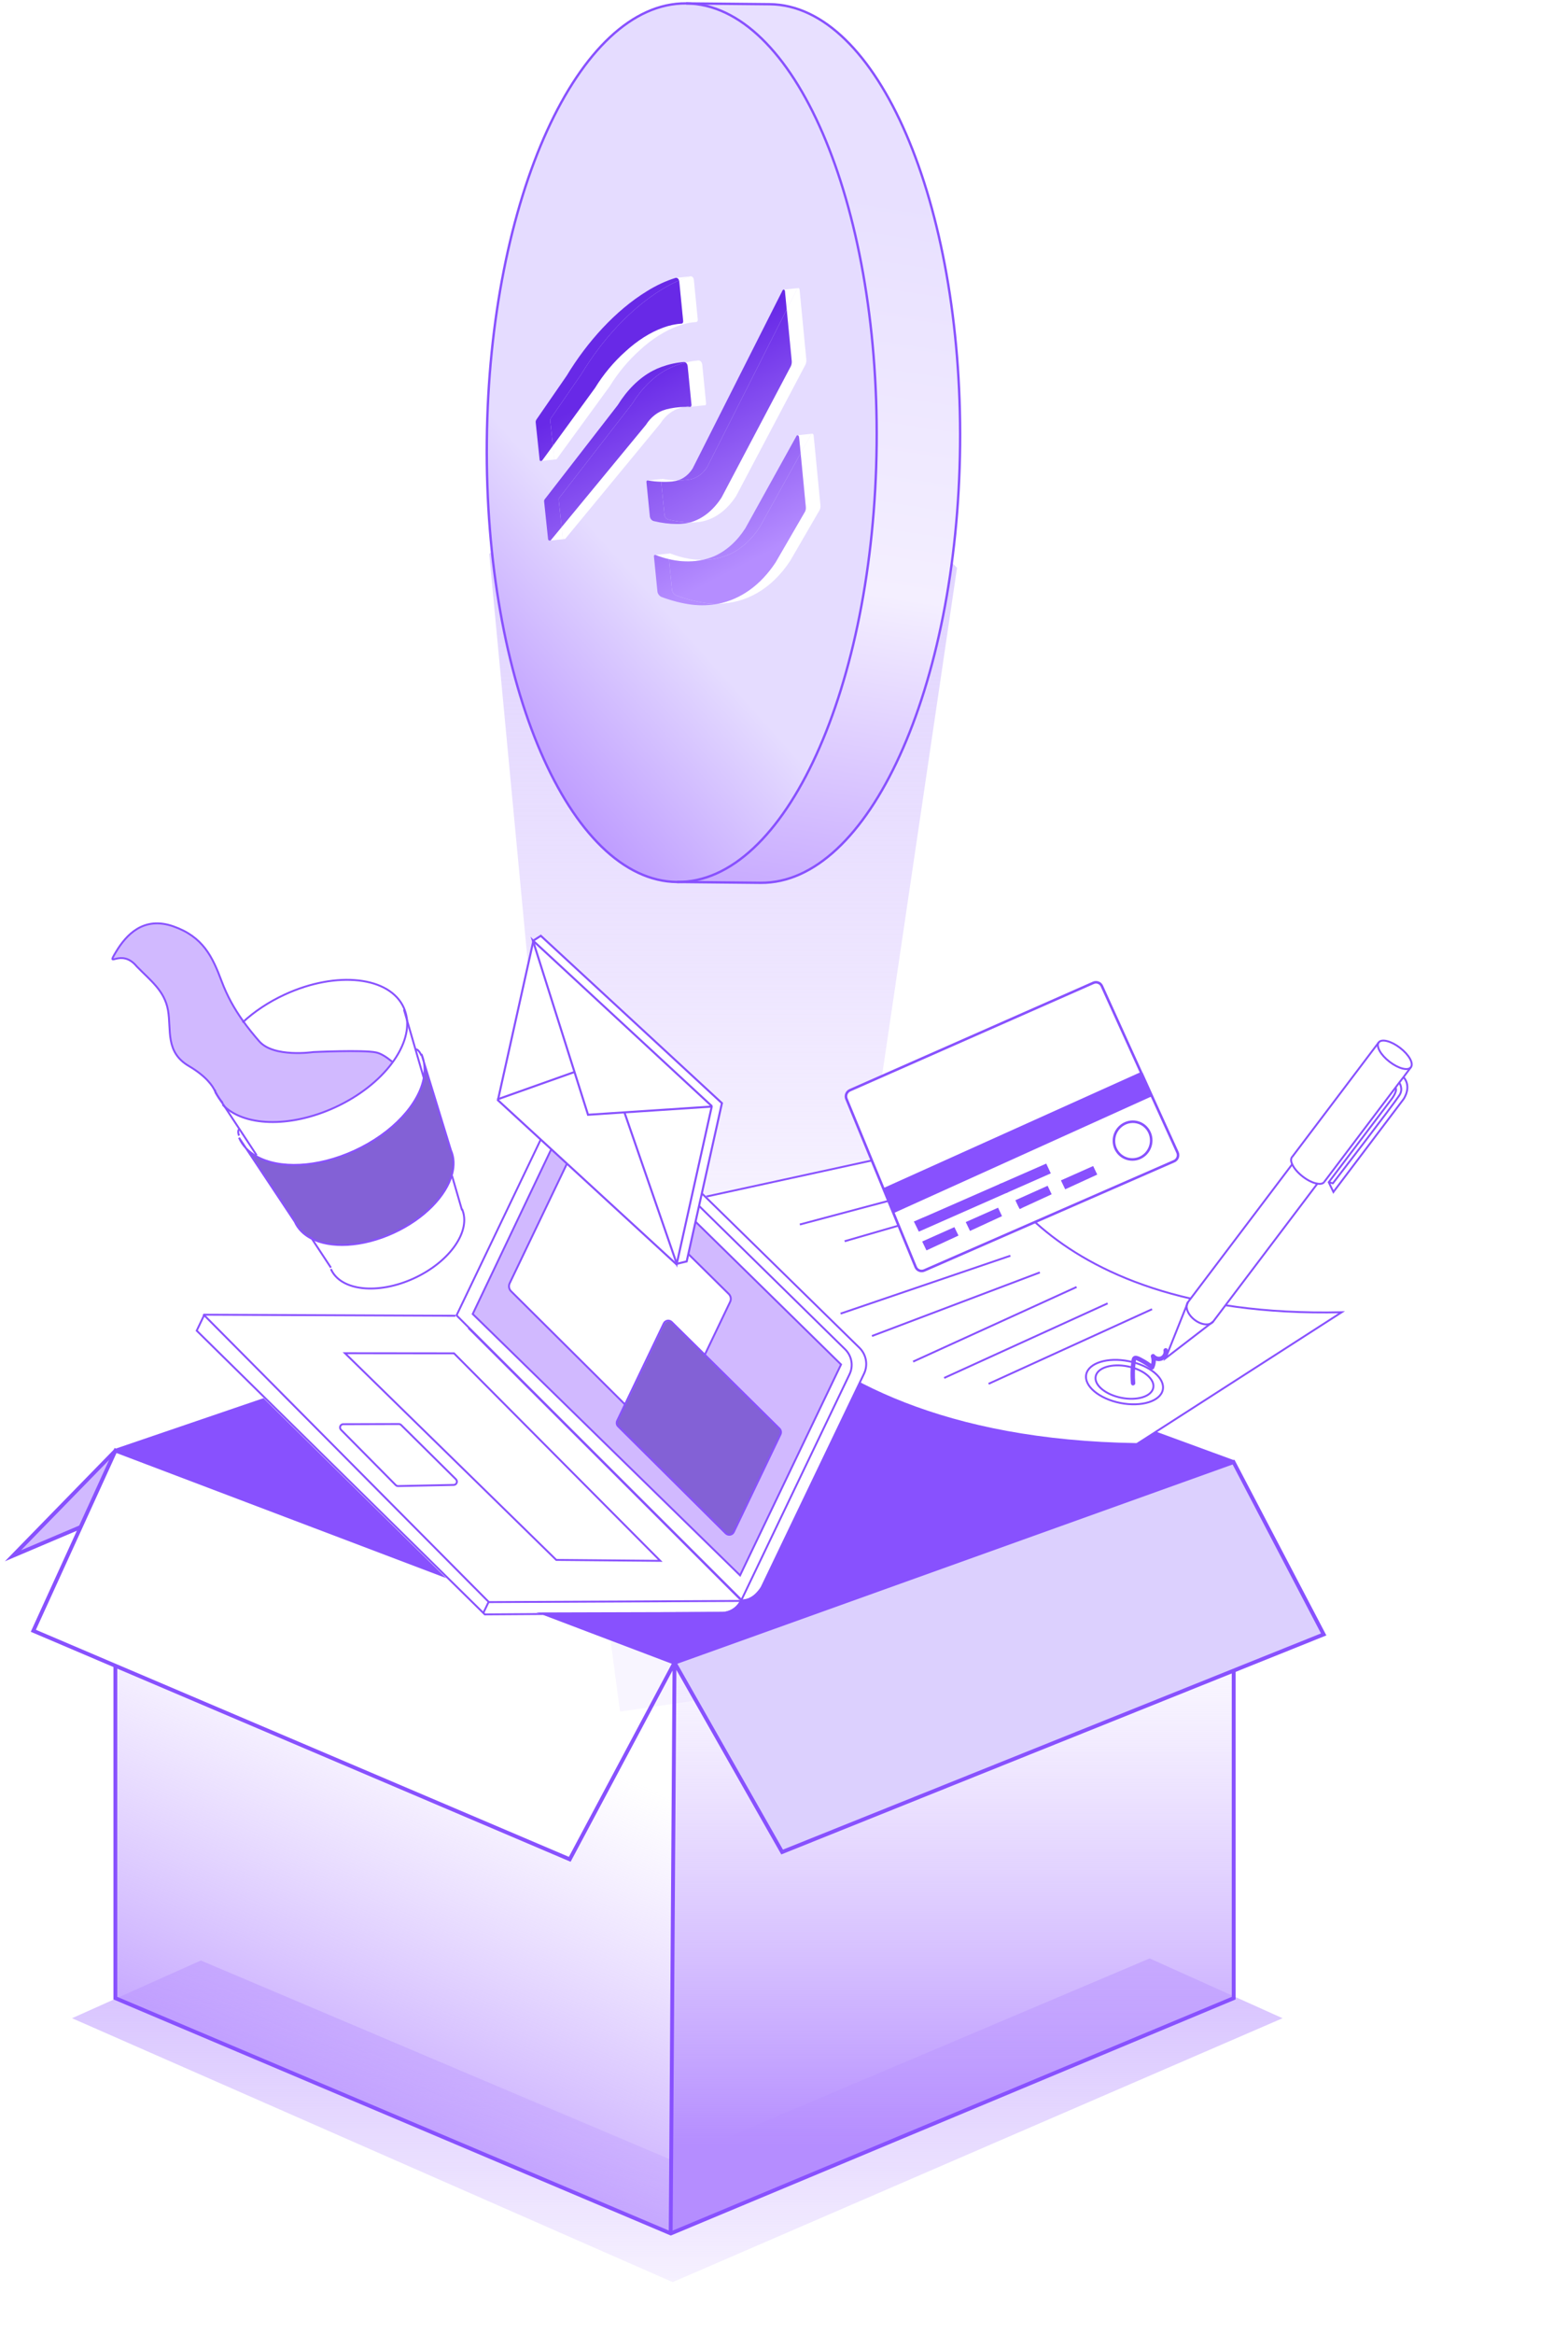 <svg width="121" height="180" viewBox="0 0 121 180" fill="none" xmlns="http://www.w3.org/2000/svg">
<path d="M73.853 43.794L55.852 25.443L37.753 42.723L42.136 89.135L47.847 132.004L61.108 130.047L73.853 43.794Z" fill="url(#paint0_linear_11435_15912)"/>
<g filter="url(#filter0_f_11435_15912)">
<path d="M5.559 155.647L15.496 151.195L51.908 166.619L88.718 151.036L98.974 155.647L51.908 176L5.559 155.647Z" fill="url(#paint1_linear_11435_15912)"/>
</g>
<path d="M8.906 111.884L6.223 117.766L1 119.983L8.903 111.884H8.906Z" fill="#D1B9FF"/>
<path d="M52.05 128.231L51.754 172.243L8.902 154.1V128.474L8.906 128.466L43.965 143.392L52.05 128.231Z" fill="url(#paint2_linear_11435_15912)"/>
<path d="M95.203 128.838V154.1L51.767 172.247L51.756 172.243L52.051 128.231L60.356 142.831L95.203 128.838Z" fill="url(#paint3_linear_11435_15912)"/>
<path d="M95.201 128.837L60.354 142.83L52.05 128.23L95.19 112.759L102.145 126.047L95.201 128.837Z" fill="#DCD0FE"/>
<path d="M95.19 112.76L52.05 128.231L52.357 97.061L95.19 112.76Z" fill="#8851FE"/>
<path d="M52.357 97.061L52.05 128.231L8.929 111.876L52.357 97.061Z" fill="#8851FE"/>
<path d="M8.902 128.473V154.098L51.754 172.242L51.766 172.246L95.201 154.098V128.837V128.81" stroke="#8851FE" stroke-width="0.297" stroke-miterlimit="10"/>
<path d="M95.201 112.762L95.19 112.759L52.357 97.06L8.929 111.875L8.906 111.883H8.902" stroke="#8851FE" stroke-width="0.297" stroke-miterlimit="10"/>
<path d="M51.755 172.257V172.242L52.051 128.23L43.966 143.391L8.907 128.465L2.573 125.767L6.223 117.766L8.907 111.883L8.914 111.868L8.929 111.876L52.051 128.23L95.191 112.759L102.146 126.047L95.202 128.837L60.355 142.83L52.051 128.23" stroke="#8851FE" stroke-width="0.297" stroke-miterlimit="10"/>
<path d="M52.358 97.06L52.051 128.23" stroke="#8851FE" stroke-width="0.297" stroke-miterlimit="10"/>
<path d="M8.914 111.868L8.903 111.883L1 119.983L6.223 117.766" stroke="#8851FE" stroke-width="0.297" stroke-miterlimit="10"/>
<g clip-path="url(#clip0_11435_15912)">
<path d="M87.723 111.367C57.929 110.917 53.495 92.501 53.495 92.501L75.311 87.747C75.311 87.747 79.377 101.755 103.534 101.202L87.723 111.367Z" fill="white" stroke="#8851FE" stroke-width="0.147" stroke-miterlimit="10"/>
<path d="M61.722 94.434L72.32 91.612" stroke="#8851FE" stroke-width="0.147" stroke-miterlimit="10"/>
<path d="M65.18 95.725L71.459 93.907" stroke="#8851FE" stroke-width="0.147" stroke-miterlimit="10"/>
<path d="M64.866 101.308L77.97 96.843" stroke="#8851FE" stroke-width="0.147" stroke-miterlimit="10"/>
<path d="M67.288 103.034L80.243 98.131" stroke="#8851FE" stroke-width="0.147" stroke-miterlimit="10"/>
<path d="M70.464 105.008L83.079 99.254" stroke="#8851FE" stroke-width="0.147" stroke-miterlimit="10"/>
<path d="M76.287 106.721L88.902 100.967" stroke="#8851FE" stroke-width="0.147" stroke-miterlimit="10"/>
<path d="M72.86 106.268L85.475 100.517" stroke="#8851FE" stroke-width="0.147" stroke-miterlimit="10"/>
<path d="M89.732 107.178C89.914 106.289 88.737 105.304 87.105 104.978C85.472 104.653 84.002 105.109 83.821 105.998C83.639 106.887 84.816 107.872 86.448 108.198C88.081 108.523 89.551 108.067 89.732 107.178Z" fill="white" stroke="#8851FE" stroke-width="0.147" stroke-miterlimit="10"/>
<path d="M88.996 107.031C89.133 106.363 88.249 105.622 87.022 105.377C85.794 105.132 84.689 105.475 84.553 106.144C84.416 106.813 85.3 107.553 86.528 107.798C87.755 108.043 88.86 107.7 88.996 107.031Z" fill="white" stroke="#8851FE" stroke-width="0.147" stroke-miterlimit="10"/>
<path d="M87.608 106.678C87.561 106.113 87.569 105.535 87.65 104.97C87.651 104.946 87.652 104.918 87.663 104.898C87.678 104.861 87.663 104.895 87.656 104.895C87.707 104.896 87.766 104.935 87.81 104.957C87.929 105.012 88.045 105.073 88.158 105.138C88.392 105.271 88.61 105.424 88.82 105.594C88.885 105.647 89.015 105.617 89.051 105.539C89.201 105.225 89.241 104.881 89.142 104.546L88.852 104.706C89.059 104.954 89.424 105.047 89.72 104.904C90.016 104.762 90.174 104.415 90.111 104.095C90.069 103.878 89.741 103.961 89.784 104.178C89.818 104.346 89.727 104.539 89.562 104.606C89.397 104.673 89.211 104.606 89.101 104.473C88.991 104.34 88.763 104.471 88.811 104.633C88.883 104.874 88.877 105.134 88.764 105.363L88.996 105.308C88.747 105.103 88.48 104.924 88.191 104.773C87.979 104.661 87.597 104.407 87.398 104.675C87.316 104.786 87.311 104.936 87.296 105.066C87.276 105.239 87.259 105.417 87.249 105.591C87.229 105.953 87.236 106.312 87.267 106.672C87.273 106.765 87.331 106.845 87.429 106.848C87.513 106.85 87.611 106.774 87.604 106.682L87.608 106.678Z" fill="#8851FE"/>
<path d="M108.043 80.815C108.73 81.342 109.104 82.011 108.877 82.308C108.655 82.606 107.918 82.415 107.231 81.886C106.544 81.36 106.169 80.691 106.394 80.393C106.621 80.096 107.356 80.287 108.043 80.815Z" fill="white"/>
<path d="M108.878 82.306L108.309 83.062L107.983 83.491L107.691 83.876L102.185 91.158C102.091 91.284 101.899 91.325 101.667 91.283L101.664 91.283C101.338 91.238 100.928 91.041 100.538 90.742C100.148 90.44 99.85 90.089 99.719 89.785C99.615 89.571 99.605 89.375 99.698 89.249L106.394 80.392C106.172 80.689 106.547 81.359 107.231 81.885C107.918 82.413 108.656 82.604 108.878 82.306Z" fill="white"/>
<path d="M108.308 83.065C108.976 83.835 108.308 84.771 108.308 84.771L102.943 91.867L102.898 91.93L102.537 91.176L102.856 91.257L102.859 91.257C103 91.071 107.493 85.237 108 84.456C108.318 83.966 107.979 83.491 107.979 83.491L108.305 83.062L108.308 83.065Z" fill="white"/>
<path d="M107.98 83.49C107.98 83.49 108.316 83.965 108 84.456C107.496 85.237 103.001 91.07 102.859 91.257L102.857 91.257L102.537 91.175L107.368 84.79C107.368 84.79 107.879 84.146 107.689 83.878L107.98 83.493L107.98 83.49Z" fill="white"/>
<path d="M101.661 91.281L93.616 101.92L93.41 102.079C93.094 102.219 92.6 102.11 92.18 101.784C91.76 101.459 91.528 101.012 91.576 100.666L91.674 100.422L99.719 89.783C99.847 90.088 100.145 90.439 100.538 90.74C100.928 91.04 101.335 91.236 101.664 91.281L101.661 91.281Z" fill="white"/>
<path d="M93.412 102.079L89.947 104.746L91.576 100.666C91.528 101.012 91.758 101.459 92.18 101.785C92.603 102.11 93.095 102.219 93.41 102.079L93.412 102.079Z" fill="white"/>
<path d="M99.697 89.249C99.603 89.375 99.614 89.57 99.718 89.784C99.847 90.089 100.144 90.44 100.537 90.742C100.927 91.041 101.334 91.237 101.663 91.282L101.665 91.283C101.897 91.328 102.09 91.287 102.183 91.161" stroke="#8851FE" stroke-width="0.147" stroke-miterlimit="10"/>
<path d="M108.876 82.306C108.654 82.603 107.917 82.413 107.23 81.884C106.543 81.358 106.168 80.689 106.393 80.391C106.62 80.094 107.355 80.285 108.042 80.813C108.729 81.34 109.103 82.009 108.876 82.306V82.306Z" stroke="#8851FE" stroke-width="0.147" stroke-miterlimit="10"/>
<path d="M91.673 100.423C91.617 100.496 91.591 100.575 91.575 100.667C91.527 101.013 91.757 101.459 92.18 101.785C92.602 102.111 93.094 102.22 93.409 102.079C93.492 102.043 93.562 101.994 93.618 101.921" stroke="#8851FE" stroke-width="0.147" stroke-miterlimit="10"/>
<path d="M106.393 80.391L99.698 89.246L99.698 89.248" stroke="#8851FE" stroke-width="0.147" stroke-miterlimit="10"/>
<path d="M108.877 82.306L108.308 83.065L107.979 83.491L107.688 83.876L102.181 91.161" stroke="#8851FE" stroke-width="0.147" stroke-miterlimit="10"/>
<path d="M99.719 89.785L91.674 100.423L91.576 100.667L89.946 104.746L93.412 102.08L93.618 101.921L101.661 91.283" stroke="#8851FE" stroke-width="0.147" stroke-miterlimit="10"/>
<path d="M108.307 83.064C108.975 83.835 108.307 84.77 108.307 84.77L102.942 91.866L102.897 91.929L102.536 91.175L107.366 84.79C107.366 84.79 107.878 84.146 107.687 83.878" stroke="#8851FE" stroke-width="0.147" stroke-miterlimit="10"/>
<path d="M107.978 83.49C107.978 83.49 108.314 83.965 107.998 84.456C107.494 85.237 102.999 91.07 102.857 91.257L102.855 91.257L102.535 91.175" stroke="#8851FE" stroke-width="0.147" stroke-miterlimit="10"/>
<path d="M90.866 88.889C90.983 89.146 90.864 89.453 90.598 89.568L71.322 97.986C71.066 98.093 70.77 97.977 70.662 97.716L68.915 93.481L88.846 84.459L90.862 88.889L90.866 88.889ZM88.841 87.943C88.843 87.141 88.204 86.494 87.41 86.501C86.615 86.508 85.967 87.167 85.965 87.969C85.963 88.771 86.608 89.418 87.403 89.41C88.197 89.403 88.839 88.745 88.841 87.943ZM84.675 90.577L84.36 89.921L81.872 91.028L82.201 91.715L84.672 90.581L84.675 90.577ZM81.159 92.101L80.844 91.445L78.356 92.558L78.685 93.239L81.156 92.105L81.159 92.101ZM81.089 90.491L80.737 89.736L70.526 94.214L70.905 94.989L81.086 90.491L81.089 90.491ZM77.326 93.788L77.018 93.138L74.523 94.245L74.852 94.932L77.323 93.788L77.326 93.788ZM73.965 95.287L73.65 94.637L71.162 95.744L71.491 96.431L73.962 95.287L73.965 95.287Z" fill="white"/>
<path d="M85.033 76.041L88.081 82.751L68.2 91.717L65.321 84.734C65.217 84.484 65.336 84.187 65.595 84.072L84.38 75.792C84.629 75.684 84.922 75.794 85.033 76.044L85.033 76.041Z" fill="white"/>
<path d="M88.088 82.767L88.848 84.451L68.918 93.469L68.201 91.726L88.081 82.767L88.088 82.767Z" fill="#8851FE"/>
<path d="M84.358 89.925L84.673 90.585L82.199 91.719L81.87 91.032L84.358 89.925Z" fill="#8851FE"/>
<path d="M80.844 91.448L81.155 92.104L78.684 93.242L78.356 92.562L80.844 91.448Z" fill="#8851FE"/>
<path d="M80.737 89.737L81.089 90.491L70.905 94.986L70.526 94.212L80.737 89.737Z" fill="#8851FE"/>
<path d="M77.019 93.14L77.324 93.79L74.853 94.931L74.525 94.247L77.019 93.14Z" fill="#8851FE"/>
<path d="M73.649 94.638L73.964 95.288L71.493 96.432L71.164 95.745L73.649 94.638Z" fill="#8851FE"/>
<path d="M88.088 82.756L88.849 84.443L90.865 88.876C90.982 89.134 90.864 89.441 90.597 89.556L71.32 97.98C71.063 98.088 70.767 97.972 70.66 97.711L68.913 93.472L68.196 91.727L65.317 84.741C65.213 84.49 65.332 84.193 65.591 84.079L84.377 75.795C84.627 75.687 84.919 75.797 85.03 76.047L88.078 82.76" stroke="#8851FE" stroke-width="0.196" stroke-miterlimit="10"/>
<path d="M68.201 91.721L88.08 82.766L88.087 82.766" stroke="#8851FE" stroke-width="0.196" stroke-miterlimit="10"/>
<path d="M68.918 93.469L88.848 84.456" stroke="#8851FE" stroke-width="0.196" stroke-miterlimit="10"/>
<path d="M88.837 87.951C88.835 88.754 88.193 89.413 87.398 89.42C86.603 89.428 85.958 88.78 85.96 87.978C85.962 87.175 86.611 86.516 87.405 86.508C88.2 86.501 88.838 87.148 88.837 87.951Z" stroke="#8851FE" stroke-width="0.196" stroke-miterlimit="10"/>
</g>
<path d="M23.974 95.508L25.535 97.863C26.274 99.546 29.138 99.868 31.934 98.586C34.725 97.305 36.392 94.902 35.651 93.222L34.881 90.575C34.436 92.229 32.744 94.007 30.364 95.097C27.942 96.207 25.478 96.307 23.974 95.508Z" fill="white"/>
<path d="M17.18 85.202L18.497 87.188L19.803 89.159C21.549 90.143 24.475 90.044 27.352 88.728C30.324 87.365 32.378 85.089 32.717 83.049L32.058 80.787L31.387 78.476C31.55 79.577 31.127 80.815 30.253 81.99C29.275 83.307 27.738 84.546 25.83 85.421C22.325 87.026 18.741 86.875 17.18 85.202Z" fill="white"/>
<path d="M21.978 76.696C20.709 77.279 19.604 78.025 18.717 78.849C19.127 79.428 19.563 79.96 20.008 80.469C21.129 81.744 24.178 81.295 24.178 81.295C24.178 81.295 28.032 81.111 29.023 81.324C29.41 81.403 29.851 81.698 30.255 82.029C31.129 80.848 31.552 79.605 31.389 78.498L31.39 78.495L31.17 77.736C30.105 75.311 25.993 74.847 21.978 76.696Z" fill="white"/>
<path d="M13.368 71.443C11.07 70.638 9.82 72.129 9.002 73.363C8.148 74.763 9.262 73.2 10.321 74.298C11.382 75.394 12.703 76.415 12.967 77.94C13.228 79.465 12.742 81.165 14.572 82.238C15.927 83.034 16.41 83.79 16.57 84.129C16.605 84.202 16.625 84.257 16.633 84.287C16.638 84.305 16.642 84.314 16.642 84.314L17.183 85.14L17.184 85.141C18.745 86.83 22.328 86.982 25.832 85.361C27.738 84.477 29.276 83.225 30.252 81.895C29.849 81.562 29.408 81.266 29.021 81.187C28.03 80.973 24.176 81.158 24.176 81.158C24.176 81.158 21.128 81.61 20.006 80.329C19.562 79.818 19.125 79.283 18.716 78.701C18.094 77.823 17.534 76.842 17.105 75.691C16.391 73.78 15.664 72.244 13.368 71.443Z" fill="#D1B9FF"/>
<path d="M34.886 90.559C35.063 89.902 35.043 89.264 34.792 88.696L32.709 81.909C32.779 82.281 32.779 82.669 32.713 83.069C32.374 85.109 30.32 87.387 27.348 88.751C24.471 90.069 21.545 90.168 19.798 89.185C19.486 89.009 19.213 88.798 18.982 88.554L22.75 94.223C22.991 94.768 23.418 95.194 23.979 95.493C25.483 96.293 27.947 96.193 30.369 95.083C32.748 93.992 34.441 92.214 34.886 90.559Z" fill="#8361D6"/>
<path d="M16.63 84.194C16.605 84.144 16.586 84.093 16.567 84.038" stroke="#8851FE" stroke-width="0.147" stroke-miterlimit="10"/>
<path d="M17.18 85.047C16.955 84.802 16.773 84.529 16.64 84.222" stroke="#8851FE" stroke-width="0.147" stroke-miterlimit="10"/>
<path d="M31.389 78.472C31.552 79.572 31.128 80.808 30.254 81.983C29.277 83.299 27.739 84.537 25.831 85.411C22.326 87.014 18.742 86.863 17.181 85.192" stroke="#8851FE" stroke-width="0.147" stroke-miterlimit="10"/>
<path d="M18.717 78.853C19.604 78.028 20.709 77.282 21.978 76.698C25.992 74.848 30.105 75.313 31.17 77.739C31.274 77.983 31.35 78.237 31.389 78.497" stroke="#8851FE" stroke-width="0.147" stroke-miterlimit="10"/>
<path d="M35.65 93.231C36.392 94.908 34.725 97.31 31.933 98.59C29.138 99.87 26.273 99.549 25.534 97.867" stroke="#8851FE" stroke-width="0.147" stroke-miterlimit="10"/>
<path d="M18.983 88.551L22.751 94.222C22.991 94.766 23.419 95.192 23.979 95.492C25.483 96.291 27.947 96.192 30.369 95.081C32.749 93.99 34.441 92.212 34.886 90.556C35.063 89.899 35.044 89.261 34.792 88.693L32.709 81.904L32.518 81.283C32.606 81.484 32.67 81.691 32.709 81.904C32.78 82.276 32.779 82.665 32.713 83.064C32.374 85.106 30.32 87.384 27.349 88.748C24.472 90.066 21.545 90.165 19.799 89.182C19.487 89.006 19.213 88.795 18.983 88.551C18.76 88.313 18.577 88.043 18.446 87.742L18.983 88.551V88.551Z" stroke="#8851FE" stroke-width="0.147" stroke-miterlimit="10"/>
<path d="M34.881 90.673L34.882 90.678L35.652 93.327" stroke="#8851FE" stroke-width="0.147" stroke-miterlimit="10"/>
<path d="M32.717 83.186L32.059 80.921L31.388 78.608L31.388 78.603L31.169 77.848" stroke="#8851FE" stroke-width="0.147" stroke-miterlimit="10"/>
<path d="M30.253 81.872C29.85 81.54 29.408 81.244 29.022 81.165C28.031 80.952 24.177 81.136 24.177 81.136C24.177 81.136 21.128 81.587 20.007 80.308C19.562 79.798 19.126 79.264 18.716 78.683C18.094 77.807 17.535 76.828 17.105 75.679C16.392 73.772 15.665 72.239 13.369 71.439C11.07 70.636 9.732 72.105 8.951 73.409C8.113 74.805 9.33 73.042 10.551 74.53C11.611 75.624 12.704 76.402 12.967 77.923C13.228 79.445 12.742 81.142 14.572 82.212C15.927 83.007 16.41 83.761 16.57 84.1C16.605 84.172 16.625 84.227 16.633 84.257C16.638 84.275 16.642 84.284 16.642 84.284L17.182 85.109L17.184 85.11L18.501 87.111L19.806 89.097" stroke="#8851FE" stroke-width="0.147" stroke-miterlimit="10"/>
<path d="M23.974 95.393L25.536 97.763" stroke="#8851FE" stroke-width="0.147" stroke-miterlimit="10"/>
<path d="M32.521 81.41C32.521 81.41 32.312 80.887 32.059 80.923" stroke="#8851FE" stroke-width="0.147" stroke-miterlimit="10"/>
<path d="M18.448 87.58C18.448 87.58 18.27 87.198 18.496 87.048" stroke="#8851FE" stroke-width="0.147" stroke-miterlimit="10"/>
<path d="M37.722 123.386L57.14 123.368C56.869 123.948 56.306 124.313 55.685 124.315L37.279 124.367L37.723 123.417L37.72 123.386L37.722 123.386Z" fill="white"/>
<path d="M37.718 123.567L37.719 123.596L37.28 124.514L15.093 102.667L15.681 101.438L37.662 123.567L37.718 123.567Z" fill="white"/>
<path d="M35.181 114.08C35.343 114.24 35.237 114.514 35.013 114.518L30.727 114.607C30.657 114.609 30.589 114.581 30.539 114.531L26.317 110.268C26.157 110.108 26.267 109.834 26.49 109.834L30.777 109.822C30.842 109.823 30.908 109.849 30.956 109.897L35.181 114.08Z" fill="white"/>
<path d="M35.035 104.369L50.954 120.373L42.926 120.301L26.621 104.359L35.035 104.369Z" fill="white"/>
<path d="M35.075 101.444L57.142 123.465L37.784 123.555L37.728 123.556L15.685 101.357L35.075 101.444ZM50.954 120.394L35.023 104.368L26.603 104.358L42.92 120.321L50.954 120.394ZM35.028 114.489C35.253 114.485 35.358 114.211 35.196 114.05L30.971 109.869C30.924 109.821 30.858 109.795 30.792 109.794L26.506 109.806C26.283 109.806 26.173 110.08 26.333 110.24L30.555 114.502C30.605 114.552 30.673 114.58 30.742 114.578L35.028 114.489Z" fill="white"/>
<path d="M65.215 104.06C65.728 104.563 65.868 105.338 65.559 105.98L57.218 123.387L35.231 101.442L43.963 83.212L65.215 104.06ZM64.899 105.233L44.27 84.997L36.48 101.338L57.109 121.494L64.899 105.233Z" fill="white"/>
<path d="M66.335 103.875C66.871 104.398 67.013 105.205 66.692 105.876L58.833 122.295C58.833 122.295 58.295 123.257 57.398 123.338C57.351 123.342 57.302 123.344 57.253 123.344L65.578 105.954C65.886 105.312 65.747 104.538 65.236 104.036L44.04 83.199L45.226 83.144L66.335 103.875Z" fill="white"/>
<path d="M44.271 84.994L64.902 105.231L57.111 121.493L36.479 101.336L44.271 84.994ZM60.249 110.657C60.321 110.505 60.289 110.322 60.165 110.202L54.367 104.468L56.327 100.377C56.425 100.171 56.385 99.923 56.22 99.76L45.013 88.691C44.757 88.435 44.328 88.503 44.172 88.831L39.33 98.936C39.231 99.142 39.272 99.393 39.436 99.553L48.261 108.32L47.652 109.596C47.577 109.748 47.604 109.929 47.73 110.045L56.02 118.282C56.209 118.471 56.528 118.422 56.643 118.182L60.249 110.657Z" fill="#D1B9FF"/>
<path d="M60.146 110.169C60.27 110.289 60.302 110.472 60.229 110.624L56.624 118.149C56.508 118.389 56.19 118.438 56.001 118.249L47.711 110.011C47.585 109.896 47.558 109.714 47.633 109.562L48.242 108.287L51.221 102.071C51.338 101.826 51.651 101.773 51.841 101.962L54.347 104.435L60.146 110.169Z" fill="#8361D6"/>
<path d="M56.237 99.788C56.401 99.95 56.442 100.198 56.343 100.405L54.382 104.498L51.874 102.024C51.684 101.835 51.37 101.888 51.253 102.132L48.272 108.351L39.44 99.581C39.276 99.421 39.235 99.17 39.334 98.964L44.179 88.854C44.335 88.527 44.764 88.459 45.021 88.714L56.237 99.788Z" fill="white"/>
<path d="M43.964 83.212L35.231 101.442L57.219 123.386L65.56 105.979C65.869 105.337 65.729 104.562 65.217 104.06L43.964 83.212V83.212Z" stroke="#8851FE" stroke-width="0.147" stroke-miterlimit="10"/>
<path d="M44.271 84.995L36.479 101.337L57.111 121.493L64.902 105.231L44.271 84.995Z" stroke="#8851FE" stroke-width="0.147" stroke-miterlimit="10"/>
<path d="M35.142 101.474L15.769 101.391L15.18 102.622L37.411 124.504L55.744 124.381C56.363 124.377 56.922 124.022 57.19 123.461C57.24 123.461 57.289 123.459 57.336 123.455C58.237 123.373 58.778 122.408 58.778 122.408L66.674 105.943C66.996 105.27 66.853 104.46 66.314 103.936L45.091 83.154L43.899 83.209" stroke="#8851FE" stroke-width="0.147" stroke-miterlimit="10"/>
<path d="M15.685 101.359L37.728 123.557L37.784 123.556L57.142 123.465" stroke="#8851FE" stroke-width="0.147" stroke-miterlimit="10"/>
<path d="M37.281 124.429L37.719 123.512" stroke="#8851FE" stroke-width="0.147" stroke-miterlimit="10"/>
<path d="M26.316 110.268L30.538 114.531C30.588 114.581 30.656 114.609 30.726 114.607L35.012 114.518C35.236 114.514 35.342 114.24 35.18 114.079L30.955 109.897C30.907 109.849 30.841 109.823 30.776 109.822L26.489 109.834C26.266 109.834 26.156 110.108 26.316 110.268V110.268Z" stroke="#8851FE" stroke-width="0.147" stroke-miterlimit="10"/>
<path d="M54.38 104.497L56.341 100.404C56.44 100.198 56.4 99.95 56.235 99.788L45.019 88.714C44.762 88.458 44.333 88.527 44.177 88.854L39.332 98.964C39.233 99.17 39.274 99.421 39.438 99.581L48.27 108.351" stroke="#8851FE" stroke-width="0.147" stroke-miterlimit="10"/>
<path d="M54.346 104.435L60.145 110.168C60.269 110.289 60.301 110.472 60.228 110.624L56.623 118.149C56.507 118.388 56.189 118.438 56 118.248L47.71 110.011C47.584 109.896 47.557 109.714 47.631 109.562L48.241 108.287L51.22 102.07C51.337 101.826 51.651 101.773 51.84 101.962L54.346 104.435V104.435Z" stroke="#8851FE" stroke-width="0.147" stroke-miterlimit="10"/>
<path d="M42.925 120.302L26.62 104.36L35.034 104.369L50.953 120.373L42.925 120.302Z" stroke="#8851FE" stroke-width="0.147" stroke-miterlimit="10"/>
<path d="M54.9 85.276L54.885 85.343L54.885 85.343L48.098 85.792L45.378 85.972L44.372 82.792L41.125 72.536L41.125 72.534L54.9 85.276Z" fill="white"/>
<path d="M52.208 97.467L52.207 97.467L38.428 84.774L44.421 82.654L45.427 85.831L48.147 85.652L48.147 85.653L52.208 97.467Z" fill="white"/>
<path d="M54.892 85.275L54.893 85.275L54.908 85.209L41.166 72.538L41.166 72.535L41.736 72.17L55.711 85.076L52.992 97.283L52.174 97.476L54.892 85.276L54.892 85.275Z" fill="white"/>
<path d="M54.933 85.294L52.225 97.466L48.171 85.742L48.172 85.741L54.933 85.293L54.933 85.294Z" fill="white"/>
<path d="M44.347 82.694L38.379 84.802L41.105 72.534L44.347 82.694Z" fill="white"/>
<path d="M52.173 97.476L52.99 97.283L55.71 85.076L41.734 72.17L41.165 72.535L41.165 72.538L41.164 72.539L38.423 84.847L52.171 97.477L52.173 97.476Z" stroke="#8851FE" stroke-width="0.159" stroke-miterlimit="10"/>
<path d="M41.123 72.533L41.124 72.534L54.899 85.276L54.885 85.343L54.884 85.343L48.097 85.792L45.377 85.972L44.371 82.793L41.124 72.536L41.123 72.533Z" stroke="#8851FE" stroke-width="0.159" stroke-miterlimit="10"/>
<path d="M44.376 82.657L38.378 84.787" stroke="#8851FE" stroke-width="0.159" stroke-miterlimit="10"/>
<path d="M54.932 85.295L52.224 97.467L48.171 85.743" stroke="#8851FE" stroke-width="0.159" stroke-miterlimit="10"/>
<g clip-path="url(#clip1_11435_15912)">
<path d="M37.567 33.996C37.374 52.711 43.949 67.939 52.256 68.02C60.562 68.101 67.456 53 67.649 34.288C67.842 15.575 61.264 0.344 52.955 0.263C44.645 0.183 37.76 15.287 37.567 33.996Z" fill="url(#paint4_linear_11435_15912)"/>
<path d="M74.087 34.35C74.28 15.641 67.705 0.409 59.395 0.328L52.953 0.266C61.263 0.343 67.841 15.578 67.648 34.287C67.456 52.996 60.565 68.1 52.255 68.019L58.696 68.082C67.006 68.163 73.894 53.062 74.087 34.35Z" fill="url(#paint5_linear_11435_15912)"/>
<path d="M52.256 68.02C60.566 68.101 67.456 53 67.649 34.288C67.842 15.575 61.264 0.344 52.955 0.263C44.645 0.183 37.76 15.287 37.567 33.996C37.374 52.705 43.949 67.939 52.256 68.02Z" stroke="#8851FE" stroke-width="0.182" stroke-miterlimit="10"/>
<path d="M52.954 0.263L59.395 0.325C67.705 0.409 74.28 15.641 74.087 34.35C73.894 53.059 67.009 68.163 58.696 68.082L52.255 68.019" stroke="#8851FE" stroke-width="0.182" stroke-miterlimit="10"/>
<g clip-path="url(#clip2_11435_15912)">
<path d="M51.013 37.004C51.013 37.004 51.008 37.038 51.009 37.053L51.02 37.157C50.676 37.148 50.333 37.112 49.992 37.052L51.075 36.937C51.075 36.937 51.047 36.949 51.036 36.962C51.025 36.973 51.018 36.988 51.013 37.004Z" fill="white"/>
<path d="M51.62 43.123C51.275 43.045 50.933 42.937 50.591 42.801L51.62 42.692C51.62 42.692 51.598 42.715 51.594 42.731C51.587 42.747 51.585 42.762 51.587 42.783L51.623 43.123L51.62 43.123Z" fill="white"/>
<path d="M61.557 33.566L62.637 33.452C62.617 33.463 62.598 33.483 62.583 33.512L61.784 34.957L61.664 33.733C61.661 33.697 61.651 33.662 61.636 33.633C61.621 33.605 61.601 33.586 61.578 33.573C61.569 33.571 61.563 33.566 61.557 33.566Z" fill="white"/>
<path d="M61.499 22.307L60.71 23.871L60.575 22.477C60.572 22.441 60.565 22.409 60.55 22.383C60.536 22.358 60.516 22.342 60.494 22.335L61.575 22.221C61.575 22.221 61.557 22.226 61.552 22.232C61.532 22.249 61.514 22.275 61.499 22.307Z" fill="white"/>
<path d="M54.329 31.263L53.297 31.372C53.311 31.365 53.322 31.355 53.333 31.339C53.34 31.329 53.348 31.316 53.35 31.301C53.676 31.263 54.003 31.25 54.329 31.263Z" fill="white"/>
<path d="M53.282 21.31C53.267 21.312 53.252 21.314 53.237 21.318C52.957 21.405 52.68 21.51 52.4 21.63C52.385 21.568 52.355 21.517 52.319 21.482C52.282 21.452 52.244 21.432 52.202 21.428L53.282 21.313L53.282 21.31Z" fill="white"/>
<path d="M42.791 35.406C42.808 35.419 42.827 35.43 42.848 35.433L41.789 35.545C41.81 35.537 41.829 35.523 41.845 35.506L42.665 34.379L42.768 35.354C42.77 35.372 42.778 35.392 42.791 35.406Z" fill="white"/>
<path d="M43.335 40.654L43.42 41.465C43.422 41.483 43.43 41.503 43.444 41.52C43.458 41.54 43.477 41.553 43.499 41.562C43.521 41.569 43.546 41.575 43.567 41.573L42.442 41.692C42.466 41.69 42.483 41.682 42.499 41.668L43.335 40.654Z" fill="white"/>
<path d="M61.621 22.215L61.575 22.22C61.59 22.215 61.605 22.214 61.621 22.215Z" fill="white"/>
<path d="M62.584 33.512C62.599 33.483 62.618 33.463 62.638 33.452C62.661 33.443 62.685 33.444 62.707 33.454C62.73 33.466 62.75 33.485 62.765 33.514C62.78 33.542 62.79 33.578 62.791 33.614L63.311 38.964C63.322 39.105 63.3 39.239 63.245 39.342L60.972 43.26C59.579 45.368 57.637 46.529 55.423 46.558C57.168 46.217 58.694 45.121 59.846 43.38L62.119 39.461C62.174 39.359 62.196 39.224 62.181 39.084L61.784 34.956L62.584 33.512Z" fill="white"/>
<path d="M61.556 33.566L61.511 33.571C61.526 33.566 61.541 33.564 61.556 33.566Z" fill="url(#paint6_linear_11435_15912)"/>
<path d="M54.424 31.253C54.41 31.26 54.395 31.265 54.38 31.264C54.364 31.262 54.346 31.261 54.331 31.263L54.424 31.253Z" fill="white"/>
<path d="M53.891 27.8L53.534 27.838C53.653 27.823 53.772 27.81 53.891 27.8Z" fill="white"/>
<path d="M54.331 31.262C54.004 31.248 53.677 31.262 53.35 31.299C53.352 31.296 53.355 31.29 53.354 31.287C53.361 31.268 53.362 31.25 53.36 31.229L53.066 28.258C53.058 28.156 53.022 28.07 52.967 28.006C52.95 27.987 52.93 27.968 52.908 27.958C53.116 27.906 53.326 27.868 53.534 27.837L53.892 27.799C53.969 27.794 54.039 27.826 54.094 27.887C54.149 27.95 54.185 28.037 54.193 28.139L54.487 31.11C54.489 31.131 54.488 31.149 54.484 31.167C54.477 31.186 54.47 31.205 54.459 31.218C54.449 31.234 54.438 31.245 54.423 31.252L54.331 31.262Z" fill="white"/>
<path d="M52.651 24.937C52.668 24.927 52.681 24.91 52.691 24.894C52.701 24.875 52.712 24.855 52.715 24.834C52.722 24.812 52.723 24.791 52.721 24.77L52.418 21.721C52.415 21.689 52.412 21.659 52.4 21.63C52.679 21.51 52.957 21.405 53.238 21.318C53.252 21.314 53.267 21.312 53.282 21.31C53.342 21.304 53.398 21.322 53.444 21.363C53.501 21.414 53.537 21.5 53.545 21.602L53.847 24.651C53.849 24.672 53.848 24.693 53.845 24.715C53.838 24.736 53.831 24.755 53.818 24.775C53.807 24.791 53.794 24.807 53.78 24.818C53.763 24.829 53.749 24.833 53.734 24.835C53.375 24.858 53.014 24.923 52.651 25.031L52.628 24.949C52.628 24.949 52.642 24.941 52.651 24.937Z" fill="white"/>
<path d="M53.349 31.3C53.349 31.3 53.34 31.329 53.332 31.338C53.321 31.355 53.31 31.365 53.296 31.372C53.282 31.38 53.267 31.384 53.252 31.383C53.122 31.376 52.992 31.374 52.86 31.379C53.022 31.344 53.185 31.321 53.349 31.3Z" fill="url(#paint7_linear_11435_15912)"/>
<path d="M61.5 22.307C61.514 22.275 61.533 22.249 61.552 22.232C61.557 22.225 61.566 22.224 61.575 22.22L61.62 22.216C61.642 22.222 61.661 22.238 61.676 22.264C61.691 22.29 61.7 22.322 61.704 22.357L62.221 27.711C62.236 27.851 62.212 27.995 62.161 28.113L56.809 38.248C56.107 39.335 55.144 40.064 54.033 40.245C53.811 40.278 53.587 40.296 53.361 40.292C53.321 40.291 53.279 40.292 53.24 40.29C54.21 40.031 55.051 39.345 55.68 38.368L61.032 28.232C61.086 28.115 61.107 27.971 61.095 27.83L60.709 23.871L61.5 22.307Z" fill="white"/>
<path d="M51.022 37.157L51.011 37.053C51.011 37.053 51.007 37.02 51.014 37.004C51.022 36.988 51.026 36.973 51.037 36.963C51.048 36.95 51.062 36.942 51.077 36.937C51.088 36.933 51.103 36.932 51.118 36.933C51.517 37.002 51.922 37.041 52.323 37.041C52.187 37.088 52.048 37.115 51.904 37.127L51.905 37.133C51.613 37.161 51.315 37.168 51.022 37.157Z" fill="white"/>
<path d="M52.056 43.212C51.912 43.189 51.767 43.159 51.622 43.123L51.586 42.783C51.584 42.762 51.588 42.747 51.595 42.731C51.6 42.715 51.611 42.702 51.621 42.692C51.632 42.682 51.647 42.674 51.665 42.672C51.679 42.671 51.695 42.672 51.711 42.679C52.198 42.872 52.692 43.013 53.182 43.093C53.529 43.15 53.872 43.18 54.213 43.18C53.523 43.328 52.795 43.336 52.056 43.212Z" fill="white"/>
<path d="M50.592 42.801L50.496 42.811C50.496 42.811 50.521 42.793 50.536 42.791C50.554 42.789 50.569 42.791 50.585 42.798C50.585 42.798 50.586 42.801 50.592 42.801Z" fill="url(#paint8_linear_11435_15912)"/>
<path d="M42.919 35.425C42.894 35.434 42.873 35.437 42.851 35.433L42.919 35.425Z" fill="white"/>
<path d="M52.314 25.142C51.295 25.513 50.302 26.151 49.395 26.983C48.489 27.791 47.689 28.753 47.048 29.794L42.972 35.387C42.956 35.404 42.939 35.418 42.916 35.426L42.851 35.433C42.829 35.429 42.81 35.419 42.794 35.406C42.78 35.392 42.772 35.372 42.77 35.354L42.667 34.379L45.922 29.913C46.56 28.872 47.362 27.91 48.269 27.102C49.176 26.271 50.169 25.632 51.188 25.262C51.66 25.088 52.135 24.987 52.605 24.955C52.613 24.954 52.622 24.953 52.628 24.95L52.652 25.031C52.541 25.064 52.427 25.1 52.314 25.142Z" fill="white"/>
<path d="M50.519 32.01C50.78 31.804 51.069 31.659 51.366 31.586L51.365 31.58C51.861 31.452 52.36 31.384 52.86 31.379C52.735 31.401 52.612 31.43 52.489 31.461L52.495 31.466C52.196 31.54 51.91 31.685 51.648 31.89C51.386 32.093 51.154 32.353 50.968 32.647L43.625 41.549C43.625 41.549 43.591 41.571 43.567 41.573C43.546 41.575 43.521 41.569 43.5 41.562C43.477 41.553 43.458 41.539 43.444 41.52C43.43 41.503 43.422 41.483 43.42 41.465L43.335 40.654L49.842 32.766C50.028 32.472 50.257 32.212 50.519 32.01Z" fill="white"/>
<path d="M60.709 23.871L61.095 27.83C61.107 27.971 61.086 28.115 61.032 28.232L55.68 38.368C55.05 39.345 54.209 40.031 53.239 40.29C52.687 40.279 52.131 40.203 51.577 40.068C51.5 40.049 51.426 40.003 51.37 39.933C51.315 39.864 51.282 39.777 51.275 39.687L51.021 37.157C51.315 37.169 51.612 37.161 51.904 37.133L51.904 37.127C52.047 37.115 52.186 37.089 52.323 37.041C52.558 37.046 52.795 37.036 53.031 37.014L53.03 37.008C53.332 36.985 53.626 36.885 53.891 36.718C54.154 36.548 54.388 36.31 54.574 36.016L60.709 23.871Z" fill="url(#paint9_linear_11435_15912)"/>
<path d="M61.784 34.957L62.181 39.084C62.196 39.224 62.174 39.359 62.119 39.462L59.846 43.38C58.694 45.121 57.168 46.217 55.423 46.559C55.123 46.566 54.813 46.551 54.502 46.512C53.735 46.412 52.955 46.211 52.177 45.92C52.098 45.886 52.02 45.828 51.96 45.747C51.904 45.668 51.867 45.576 51.858 45.486L51.621 43.123C51.767 43.159 51.911 43.189 52.056 43.213C52.795 43.337 53.523 43.329 54.212 43.181L54.218 43.18C54.92 43.178 55.599 43.046 56.234 42.78C57.178 42.36 57.996 41.629 58.641 40.626L61.784 34.957Z" fill="url(#paint10_linear_11435_15912)"/>
<path d="M55.108 42.899C56.049 42.48 56.87 41.748 57.514 40.745L61.458 33.632C61.473 33.603 61.489 33.583 61.512 33.572L61.556 33.567C61.556 33.567 61.569 33.572 61.578 33.574C61.6 33.586 61.621 33.605 61.636 33.634C61.651 33.663 61.66 33.698 61.664 33.733L61.784 34.957L58.641 40.626C57.996 41.629 57.178 42.36 56.234 42.78C55.599 43.046 54.92 43.178 54.218 43.18C54.521 43.112 54.819 43.02 55.108 42.899Z" fill="url(#paint11_linear_11435_15912)"/>
<path d="M51.048 22.337C51.495 22.061 51.946 21.823 52.399 21.63C52.411 21.659 52.414 21.689 52.418 21.722L52.72 24.771C52.722 24.792 52.721 24.813 52.715 24.835C52.711 24.856 52.701 24.875 52.691 24.894C52.681 24.911 52.667 24.927 52.65 24.938C52.642 24.942 52.636 24.948 52.627 24.949C52.622 24.953 52.613 24.954 52.604 24.955C52.134 24.986 51.66 25.088 51.187 25.262C50.168 25.632 49.175 26.271 48.268 27.102C47.362 27.91 46.559 28.872 45.921 29.913L42.667 34.379L42.464 32.45C42.46 32.411 42.465 32.371 42.479 32.331C42.49 32.291 42.513 32.252 42.539 32.213L44.864 28.849C46.429 26.257 48.611 23.831 51.048 22.337Z" fill="url(#paint12_linear_11435_15912)"/>
<path d="M52.967 28.007C53.022 28.07 53.058 28.157 53.066 28.259L53.36 31.23C53.362 31.251 53.361 31.269 53.354 31.288C53.354 31.288 53.352 31.297 53.349 31.3C53.186 31.321 53.022 31.344 52.86 31.379C52.361 31.384 51.862 31.452 51.363 31.58L51.364 31.586C51.07 31.659 50.781 31.805 50.519 32.01C50.258 32.213 50.029 32.472 49.843 32.766L43.336 40.654L43.115 38.558C43.111 38.52 43.116 38.483 43.127 38.446C43.142 38.411 43.162 38.376 43.193 38.348L48.796 31.122C49.491 29.997 50.435 29.025 51.515 28.468C51.726 28.355 51.945 28.259 52.163 28.182C52.409 28.093 52.658 28.018 52.907 27.959C52.93 27.968 52.95 27.987 52.967 28.007Z" fill="url(#paint13_linear_11435_15912)"/>
<path d="M60.373 22.426C60.385 22.395 60.403 22.369 60.426 22.351C60.448 22.337 60.469 22.331 60.493 22.335C60.515 22.342 60.535 22.358 60.55 22.383C60.564 22.409 60.574 22.441 60.574 22.477L60.709 23.871L54.574 36.016C54.388 36.31 54.154 36.548 53.891 36.718C53.626 36.885 53.332 36.985 53.03 37.008L53.031 37.014C52.795 37.036 52.558 37.046 52.323 37.041C52.477 36.994 52.624 36.925 52.762 36.837C53.028 36.668 53.261 36.429 53.447 36.135L60.373 22.426Z" fill="url(#paint14_linear_11435_15912)"/>
<path d="M50.59 42.801C50.933 42.937 51.276 43.046 51.621 43.123L51.858 45.486C51.867 45.576 51.904 45.668 51.96 45.747C52.02 45.828 52.098 45.886 52.177 45.92C52.955 46.211 53.735 46.412 54.502 46.512C54.813 46.551 55.123 46.566 55.423 46.559C54.768 46.691 54.084 46.716 53.376 46.631C52.609 46.531 51.829 46.33 51.051 46.039C50.969 46.005 50.894 45.947 50.834 45.866C50.777 45.787 50.738 45.695 50.731 45.605L50.462 42.903C50.46 42.882 50.461 42.866 50.469 42.851C50.473 42.835 50.484 42.822 50.495 42.812L50.59 42.801Z" fill="url(#paint15_linear_11435_15912)"/>
<path d="M49.947 37.057C49.962 37.053 49.977 37.051 49.992 37.053C50.333 37.113 50.677 37.149 51.021 37.157L51.275 39.687C51.282 39.777 51.315 39.864 51.37 39.933C51.426 40.003 51.5 40.049 51.577 40.068C52.131 40.203 52.687 40.279 53.239 40.29C53.132 40.323 53.02 40.347 52.907 40.365C52.684 40.397 52.46 40.415 52.234 40.412C51.64 40.408 51.045 40.333 50.451 40.188C50.374 40.169 50.3 40.122 50.244 40.053C50.188 39.983 50.155 39.896 50.146 39.807L49.884 37.172C49.884 37.172 49.883 37.139 49.888 37.124C49.892 37.108 49.9 37.092 49.911 37.082C49.921 37.069 49.933 37.062 49.947 37.057Z" fill="url(#paint16_linear_11435_15912)"/>
<path d="M50.386 28.587C50.6 28.474 50.816 28.379 51.036 28.301C51.608 28.093 52.188 27.965 52.765 27.919C52.816 27.917 52.865 27.93 52.907 27.959C52.658 28.018 52.409 28.093 52.163 28.182C51.945 28.259 51.726 28.355 51.515 28.468C50.435 29.025 49.491 29.997 48.796 31.122L43.193 38.348C43.162 38.376 43.142 38.411 43.127 38.446C43.116 38.483 43.111 38.52 43.115 38.558L43.336 40.654L42.499 41.668C42.483 41.682 42.465 41.69 42.441 41.693C42.42 41.695 42.396 41.688 42.374 41.682C42.352 41.672 42.332 41.659 42.318 41.639C42.304 41.623 42.293 41.603 42.294 41.585L41.989 38.678C41.982 38.639 41.987 38.602 42.001 38.565C42.016 38.53 42.036 38.495 42.066 38.467L47.67 31.241C48.365 30.116 49.308 29.145 50.386 28.587Z" fill="url(#paint17_linear_11435_15912)"/>
<path d="M43.734 28.969C45.303 26.376 47.485 23.95 49.922 22.456C50.643 22.009 51.375 21.666 52.111 21.438C52.137 21.429 52.161 21.426 52.185 21.43L52.2 21.428C52.243 21.433 52.281 21.453 52.317 21.482C52.354 21.517 52.383 21.569 52.399 21.63C51.946 21.823 51.495 22.061 51.048 22.337C48.611 23.831 46.429 26.257 44.864 28.849L42.539 32.213C42.513 32.252 42.49 32.291 42.479 32.331C42.465 32.371 42.46 32.411 42.464 32.45L42.667 34.379L41.845 35.506C41.829 35.523 41.809 35.537 41.789 35.545C41.766 35.554 41.742 35.556 41.721 35.553C41.699 35.549 41.68 35.539 41.667 35.525C41.653 35.511 41.645 35.491 41.643 35.473L41.338 32.569C41.334 32.531 41.339 32.491 41.352 32.45C41.363 32.41 41.386 32.371 41.412 32.332L43.734 28.969Z" fill="url(#paint18_linear_11435_15912)"/>
</g>
</g>
<defs>
<filter id="filter0_f_11435_15912" x="2.234" y="147.711" width="100.064" height="31.613" filterUnits="userSpaceOnUse" color-interpolation-filters="sRGB">
<feFlood flood-opacity="0" result="BackgroundImageFix"/>
<feBlend mode="normal" in="SourceGraphic" in2="BackgroundImageFix" result="shape"/>
<feGaussianBlur stdDeviation="1.662" result="effect1_foregroundBlur_11435_15912"/>
</filter>
<linearGradient id="paint0_linear_11435_15912" x1="54.209" y1="25.306" x2="54.209" y2="96.781" gradientUnits="userSpaceOnUse">
<stop stop-color="#DCD0FE"/>
<stop offset="1" stop-color="#D1B9FF" stop-opacity="0.14"/>
</linearGradient>
<linearGradient id="paint1_linear_11435_15912" x1="51.431" y1="147.936" x2="51.431" y2="182.916" gradientUnits="userSpaceOnUse">
<stop stop-color="#D1B9FF"/>
<stop offset="1" stop-color="#D1B9FF" stop-opacity="0"/>
</linearGradient>
<linearGradient id="paint2_linear_11435_15912" x1="31.98" y1="172.232" x2="47.44" y2="136.722" gradientUnits="userSpaceOnUse">
<stop stop-color="#B58DFF"/>
<stop offset="1" stop-color="#D1B9FF" stop-opacity="0"/>
</linearGradient>
<linearGradient id="paint3_linear_11435_15912" x1="81.734" y1="165.393" x2="81.734" y2="124.541" gradientUnits="userSpaceOnUse">
<stop stop-color="#B58DFF"/>
<stop offset="1" stop-color="#D1B9FF" stop-opacity="0"/>
</linearGradient>
<linearGradient id="paint4_linear_11435_15912" x1="45.431" y1="70.203" x2="69.338" y2="48.811" gradientUnits="userSpaceOnUse">
<stop stop-color="#B58DFF"/>
<stop offset="0.62" stop-color="#E5DCFF"/>
</linearGradient>
<linearGradient id="paint5_linear_11435_15912" x1="61.548" y1="79.817" x2="71.431" y2="15.537" gradientUnits="userSpaceOnUse">
<stop stop-color="#B58DFF"/>
<stop offset="0.531" stop-color="#F4EFFF"/>
<stop offset="1" stop-color="#E8E0FF"/>
</linearGradient>
<linearGradient id="paint6_linear_11435_15912" x1="61.533" y1="33.566" x2="61.534" y2="33.568" gradientUnits="userSpaceOnUse">
<stop stop-color="#6B40C7"/>
<stop offset="1" stop-color="#8851FE"/>
</linearGradient>
<linearGradient id="paint7_linear_11435_15912" x1="53.103" y1="31.326" x2="53.111" y2="31.399" gradientUnits="userSpaceOnUse">
<stop stop-color="#6B40C7"/>
<stop offset="1" stop-color="#8851FE"/>
</linearGradient>
<linearGradient id="paint8_linear_11435_15912" x1="50.542" y1="42.791" x2="50.544" y2="42.806" gradientUnits="userSpaceOnUse">
<stop stop-color="#6B40C7"/>
<stop offset="1" stop-color="#8851FE"/>
</linearGradient>
<linearGradient id="paint9_linear_11435_15912" x1="50.146" y1="28.501" x2="57.837" y2="43.348" gradientUnits="userSpaceOnUse">
<stop stop-color="#6829E7"/>
<stop offset="1" stop-color="#B58DFF"/>
</linearGradient>
<linearGradient id="paint10_linear_11435_15912" x1="50.146" y1="28.501" x2="57.837" y2="43.348" gradientUnits="userSpaceOnUse">
<stop stop-color="#6829E7"/>
<stop offset="1" stop-color="#B58DFF"/>
</linearGradient>
<linearGradient id="paint11_linear_11435_15912" x1="50.146" y1="28.501" x2="57.837" y2="43.348" gradientUnits="userSpaceOnUse">
<stop stop-color="#6829E7"/>
<stop offset="1" stop-color="#B58DFF"/>
</linearGradient>
<linearGradient id="paint12_linear_11435_15912" x1="50.146" y1="28.501" x2="57.837" y2="43.348" gradientUnits="userSpaceOnUse">
<stop stop-color="#6829E7"/>
<stop offset="1" stop-color="#B58DFF"/>
</linearGradient>
<linearGradient id="paint13_linear_11435_15912" x1="50.146" y1="28.501" x2="57.837" y2="43.348" gradientUnits="userSpaceOnUse">
<stop stop-color="#6829E7"/>
<stop offset="1" stop-color="#B58DFF"/>
</linearGradient>
<linearGradient id="paint14_linear_11435_15912" x1="50.146" y1="28.501" x2="57.837" y2="43.348" gradientUnits="userSpaceOnUse">
<stop stop-color="#6829E7"/>
<stop offset="1" stop-color="#B58DFF"/>
</linearGradient>
<linearGradient id="paint15_linear_11435_15912" x1="50.146" y1="28.501" x2="57.837" y2="43.348" gradientUnits="userSpaceOnUse">
<stop stop-color="#6829E7"/>
<stop offset="1" stop-color="#B58DFF"/>
</linearGradient>
<linearGradient id="paint16_linear_11435_15912" x1="50.146" y1="28.501" x2="57.837" y2="43.348" gradientUnits="userSpaceOnUse">
<stop stop-color="#6829E7"/>
<stop offset="1" stop-color="#B58DFF"/>
</linearGradient>
<linearGradient id="paint17_linear_11435_15912" x1="50.146" y1="28.501" x2="57.837" y2="43.348" gradientUnits="userSpaceOnUse">
<stop stop-color="#6829E7"/>
<stop offset="1" stop-color="#B58DFF"/>
</linearGradient>
<linearGradient id="paint18_linear_11435_15912" x1="50.146" y1="28.501" x2="57.837" y2="43.348" gradientUnits="userSpaceOnUse">
<stop stop-color="#6829E7"/>
<stop offset="1" stop-color="#B58DFF"/>
</linearGradient>
<clipPath id="clip0_11435_15912">
<rect width="61.061" height="40.031" fill="white" transform="matrix(1.001 0.028 -0.037 0.998 54.254 70.481)"/>
</clipPath>
<clipPath id="clip1_11435_15912">
<rect width="36.754" height="67.99" fill="white" transform="matrix(1 0.01 -0.01 1 37.802 0)"/>
</clipPath>
<clipPath id="clip2_11435_15912">
<rect width="21.47" height="25.515" fill="white" transform="matrix(0.995 -0.105 0.105 0.994 40.217 22.618)"/>
</clipPath>
</defs>
</svg>
